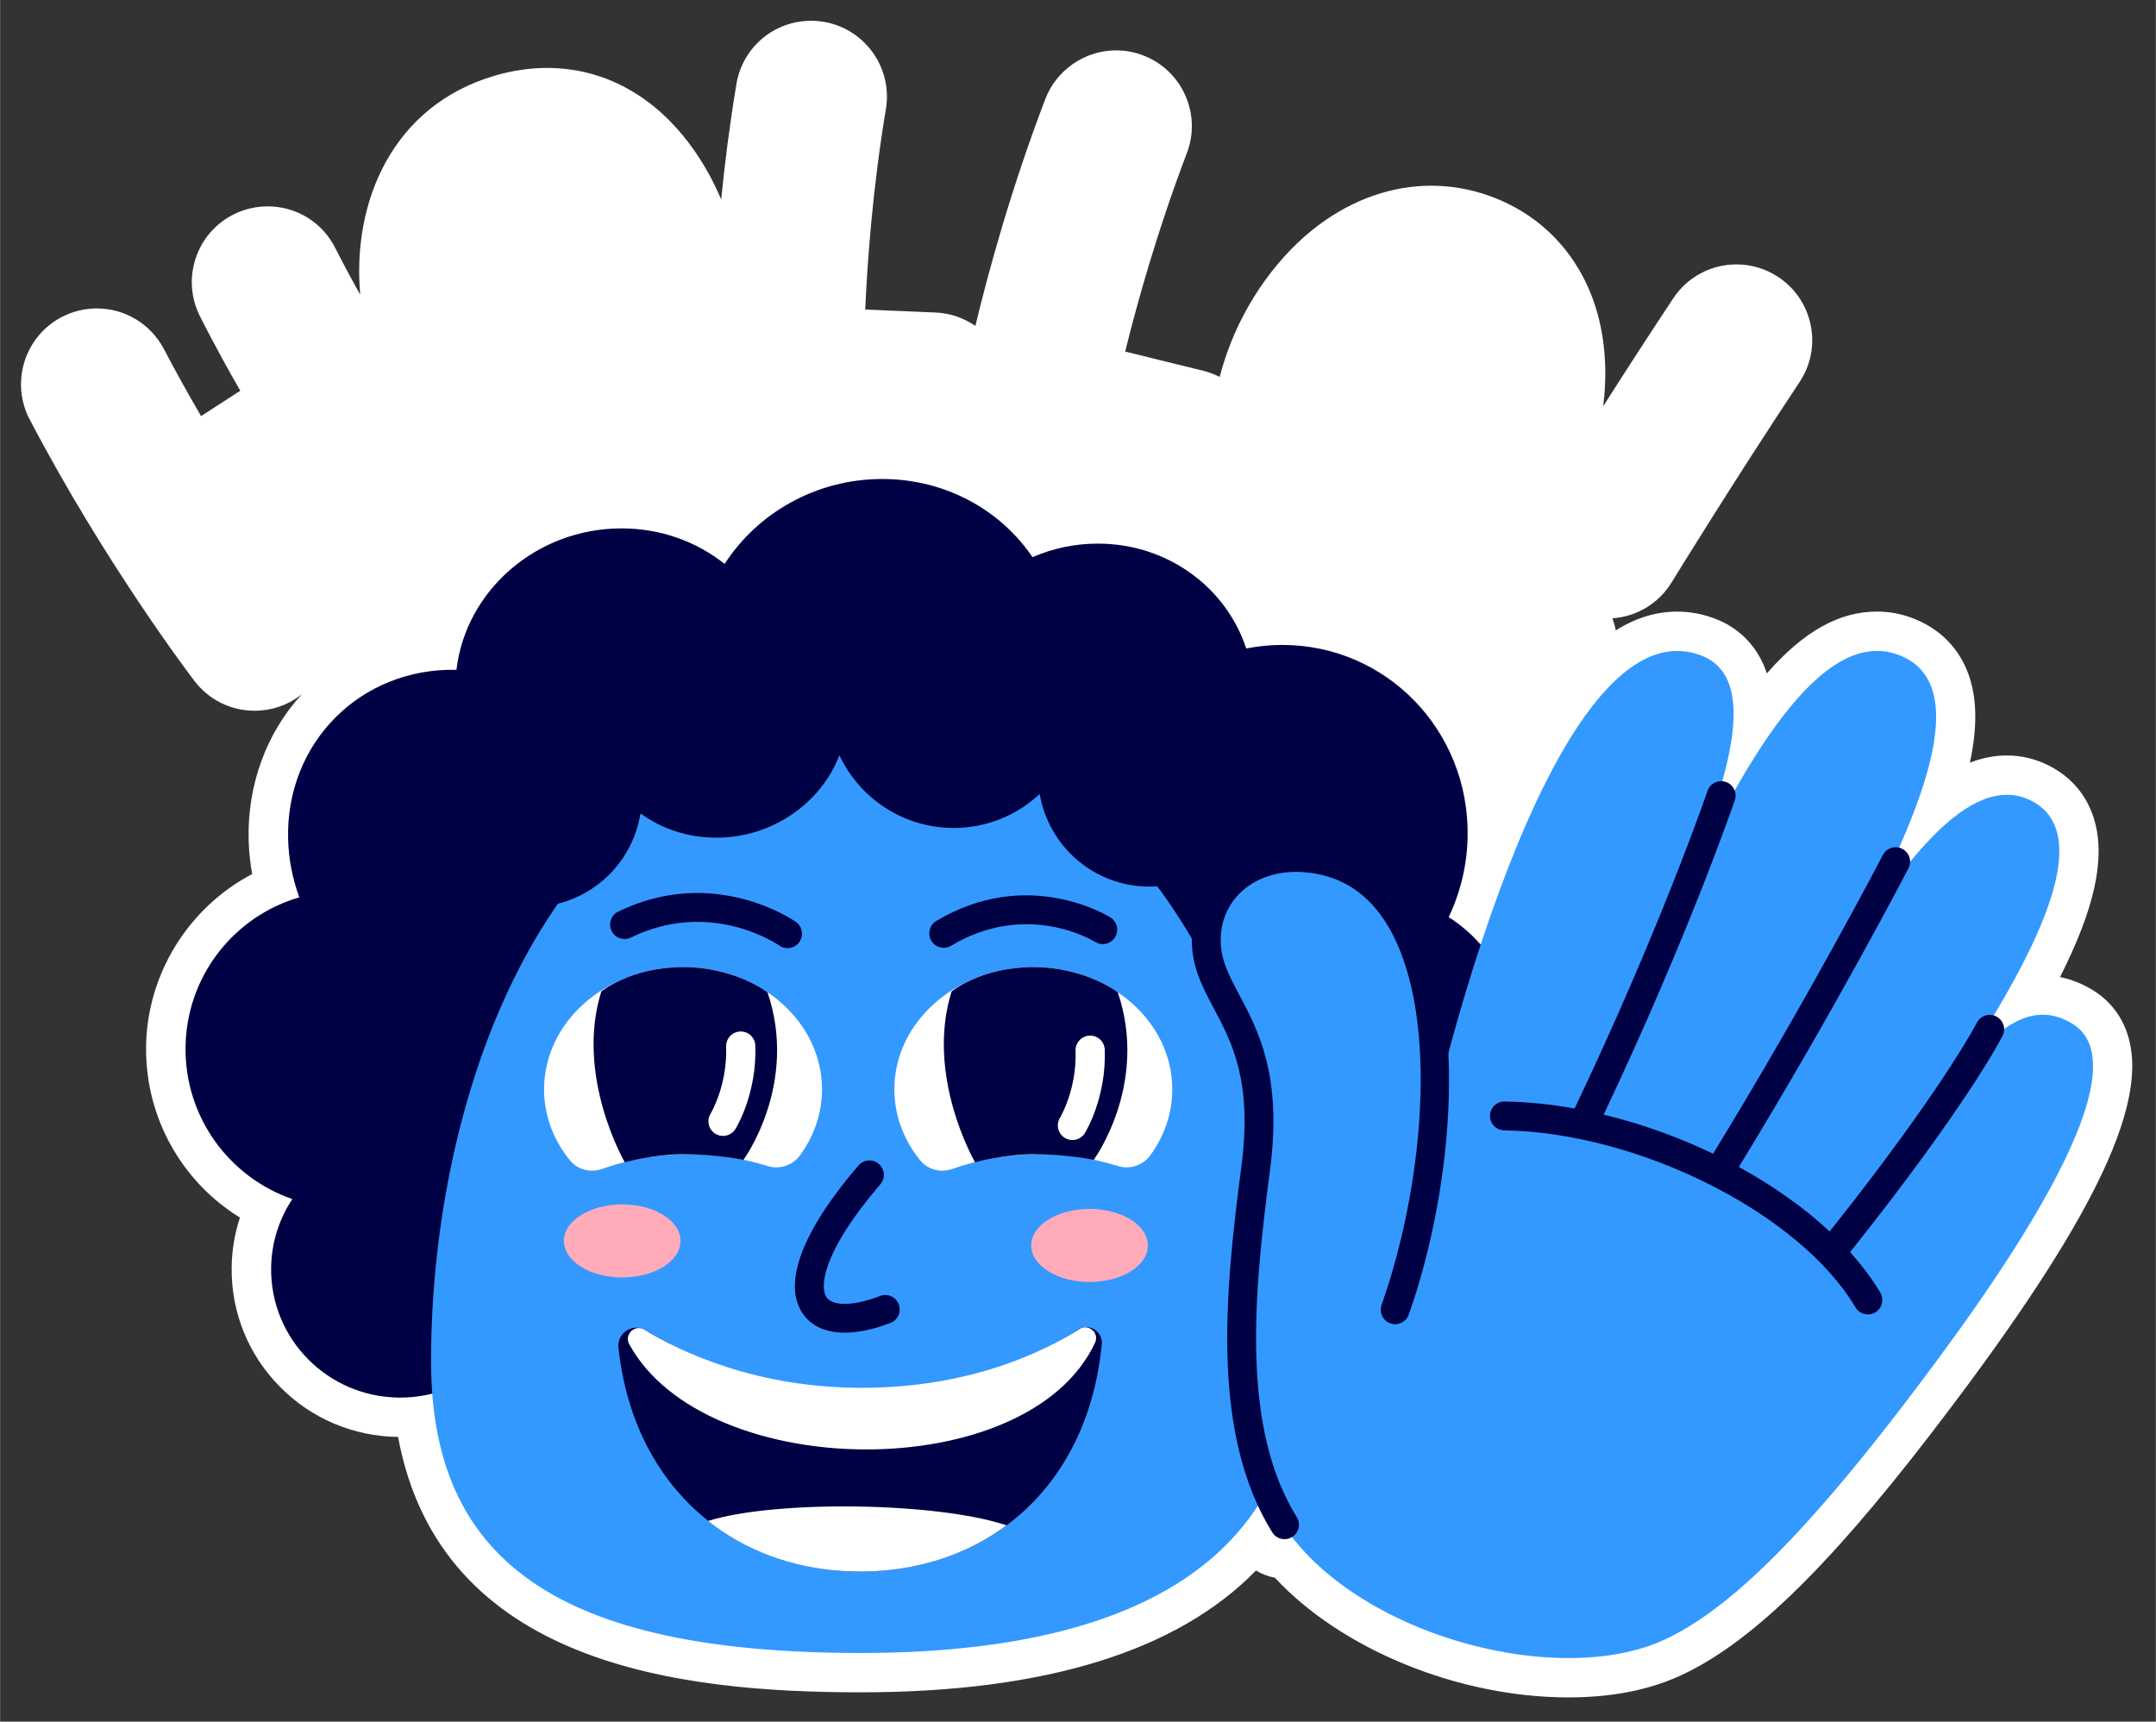 <svg enable-background="new 0 0 590.081 471.319"
height="472"
viewBox="0 0 590.081 471.319"
width="591"
xmlns="http://www.w3.org/2000/svg">
<rect x="0" y="0" width="590.081" height="471.319" fill="#333333" stroke="none"/>
<path
    d="m583.15 286.437c-1.215-6.64-4.753-11.936-10.23-15.314-2.939-1.812-5.977-3.031-9.077-3.646 9.535-18.877 12.445-32.459 9.412-42.937-1.921-6.637-6.24-11.813-12.49-14.968-3.629-1.832-7.49-2.761-11.476-2.761-3.348 0-6.712.651-10.112 1.963 2.235-10.437 1.911-18.775-.894-25.471-2.772-6.616-7.922-11.496-14.892-14.115-3.131-1.176-6.377-1.772-9.651-1.772-10.301 0-20.044 5.368-30.137 16.925-2.443-7.345-7.581-12.659-14.867-15.228-3.17-1.118-6.429-1.686-9.685-1.686-5.762 0-11.363 1.717-16.823 5.153-.041-.214-.063-.429-.111-.643-.205-.919-.489-1.805-.809-2.674 6.696-.461 12.688-4.069 16.233-9.855.692-1.127 17.15-27.918 35.005-54.812 3.064-4.616 4.148-10.148 3.052-15.578-1.097-5.431-4.243-10.109-8.858-13.174-3.413-2.265-7.377-3.464-11.465-3.464-6.972 0-13.435 3.466-17.289 9.271-6.849 10.316-13.509 20.637-19.193 29.565.89-6.956.78-13.946-.459-20.629-3.305-17.831-14.605-31.346-31.003-37.077-5.071-1.773-10.32-2.673-15.601-2.673-10.71 0-21.354 3.717-30.784 10.752-10.939 8.163-20.071 20.864-25.055 34.85-.808 2.266-1.486 4.518-2.064 6.754-1.409-.717-2.9-1.297-4.474-1.684l-21.402-5.271c3.365-13.612 8.878-33.313 16.885-54.315 1.974-5.178 1.814-10.813-.451-15.87s-6.363-8.928-11.537-10.901c-2.375-.906-4.862-1.366-7.392-1.366-8.547 0-16.336 5.368-19.381 13.356-9.346 24.515-15.518 47.067-19.128 62.08-3.108-2.149-6.824-3.493-10.87-3.667l-19.278-.821c.603-13.653 2.083-33.429 5.66-54.898 1.878-11.279-5.77-21.986-17.06-23.869-1.124-.186-2.269-.281-3.405-.281-10.178 0-18.781 7.289-20.456 17.333-1.859 11.158-3.2 21.83-4.168 31.577-3.702-8.741-11.476-22.544-25.761-30.398-6.756-3.715-14.123-5.599-21.895-5.599-4.718 0-9.532.711-14.307 2.113-28.102 8.241-39.11 34.664-36.84 59.979-4.316-7.753-6.68-12.501-6.735-12.612-3.515-7.147-10.65-11.587-18.62-11.587-3.148 0-6.311.737-9.149 2.132-4.972 2.446-8.693 6.681-10.479 11.926s-1.422 10.871 1.021 15.836c.198.403 4.102 8.323 11.129 20.58l-10.73 6.941c-3.642-6.233-7.046-12.374-10.171-18.344-3.592-6.861-10.636-11.125-18.385-11.125-3.329 0-6.653.82-9.612 2.368-10.133 5.31-14.061 17.869-8.756 28.001 20.658 39.466 44.124 70.317 45.109 71.607 3.957 5.184 9.969 8.157 16.494 8.157 4.578 0 8.927-1.47 12.575-4.253.143-.109.269-.233.409-.346-9.851 10.675-15.02 25-14.638 39.99.079 3.123.404 6.234.968 9.312-17.361 9.105-28.891 27.385-29.047 47.507-.149 19.249 9.819 36.752 25.686 46.536-1.448 4.425-2.215 9.064-2.259 13.779-.113 12.212 4.552 23.745 13.135 32.475 8.605 8.75 20.109 13.646 32.418 13.798 11.524 62.389 77.068 69.915 126.59 69.915 50.335 0 86.649-11.206 108.249-33.352 1.565.972 3.311 1.644 5.157 1.971 18.046 19.514 50.111 32.775 80.378 32.777h.006c11.593 0 21.808-1.969 30.359-5.852 18.882-8.575 39.976-28.859 68.397-65.769 41.682-54.13 58.672-87.015 55.084-106.622z"
    fill="#fff"></path>
<ellipse
    cx="365.551"
    cy="347.888"
    fill="#004"
    rx="40.481"
    ry="39.781"
    transform="matrix(.718 -.696 .696 .718 -139.062 352.319)"></ellipse>
<path
    d="m396.509 251.066c3.187-6.709 5.042-14.181 5.179-22.066.506-28.964-22.207-52.444-50.729-52.444-3.372 0-6.67.339-9.873.965-5.483-16.682-21.495-28.705-40.62-28.705-6.35 0-12.398 1.336-17.875 3.716-8.729-12.904-23.828-21.403-41.136-21.403-18.124 0-34.152 9.317-43.141 23.255-7.615-6.081-17.438-9.733-28.216-9.733-23.252 0-42.65 16.994-45.186 38.717-26.205-.597-46.754 19.934-46.082 46.321.141 5.553 1.223 10.923 3.069 15.964-17.867 5.169-30.993 21.604-31.145 41.215-.148 19.14 12.109 35.486 29.232 41.379-3.608 5.451-5.74 11.952-5.805 18.953-.18 19.405 15.533 35.255 35.096 35.401 19.563.147 35.568-15.465 35.748-34.871.126-13.631-7.595-25.499-18.978-31.411 6.828-7.584 11.024-17.605 11.109-28.635.021-2.693-.216-5.327-.665-7.888 22.698-2.899 39.554-22.017 38.945-45.955-.034-1.35-.138-2.687-.28-4.014 11.922-1.67 22.4-7.82 29.472-16.606 8.888 8.77 21.312 14.201 35.148 14.201 10.133 0 19.606-2.921 27.565-7.924 7.679 8.235 18.747 13.429 31.158 13.565 1.235 21.259 15.004 38.961 34.029 45.58-.521 2.528-.827 5.132-.873 7.799-.404 23.115 18.016 41.854 41.14 41.854s42.198-18.739 42.601-41.854c.26-14.892-7.299-27.957-18.887-35.376z"
    fill="#004"></path>
<path
    d="m239.631 200.215c-87.419 0-121.678 96.304-121.678 172.424 0 54.214 34.099 79.873 117.597 79.873 79.563 0 120.261-28.749 120.261-83.271-0-68.873-37.211-169.026-116.18-169.026z"
    fill="#39f"></path>
<path
    d="m314.753 181.728c-7.351-.069-14.113 2.483-19.405 6.787-1.758-17.365-16.307-31.004-34.111-31.172-15.202-.144-28.178 9.58-32.911 23.213-5.567-10.584-17.054-17.767-30.498-17.687-17.979.107-33.086 13.159-35.374 29.821-4.829-3.337-10.668-5.315-16.97-5.375-16.794-.159-30.514 13.365-30.645 30.205s13.378 30.621 30.172 30.78c15.247.144 27.959-10.99 30.269-25.645 5.761 4.224 13.018 6.714 20.96 6.666 15.258-.091 28.442-9.507 33.484-22.538 5.502 11.641 17.277 19.745 30.975 19.875 9.217.087 17.613-3.459 23.855-9.297 2.442 14.276 14.778 25.211 29.725 25.352 16.794.159 30.514-13.365 30.645-30.205.132-16.84-13.376-30.621-30.171-30.78z"
    fill="#004"></path>
<path
    d="m218.778 257.873c1.251-1.788.815-4.25-.972-5.5-.912-.638-22.631-15.477-48.616-2.814-1.961.956-2.776 3.32-1.82 5.28s3.32 2.778 5.281 1.821c21.711-10.582 39.874 1.665 40.627 2.185.689.482 1.479.714 2.261.714 1.245 0 2.471-.588 3.239-1.686z"
    fill="#004"></path>
<path
    d="m303.915 251.156c-.918-.576-22.771-13.928-47.657.964-1.872 1.12-2.481 3.546-1.361 5.417.74 1.237 2.049 1.923 3.393 1.923.69 0 1.389-.181 2.024-.561 20.634-12.348 38.659-1.511 39.404-1.051 1.85 1.159 4.286.6 5.445-1.248s.6-4.286-1.248-5.444z"
    fill="#004"></path>
<path
    d="m240.869 354.785c-7.116 2.74-12.859 2.892-14.627.384-1.994-2.826-1.14-12.529 14.703-30.97 1.421-1.655 1.232-4.148-.422-5.57-1.655-1.422-4.149-1.232-5.57.422-15.529 18.076-20.915 32.52-15.166 40.671 2.389 3.388 6.342 5.105 11.418 5.104 3.643 0 7.866-.884 12.503-2.67 2.036-.783 3.05-3.069 2.267-5.105-.785-2.035-3.069-3.055-5.106-2.266z"
    fill="#004"></path>
<path
    d="m235.429 430.208c34.807 0 62.366-23.124 66.12-62.252.34-3.546-3.621-5.88-6.596-3.92-9.779 6.445-29.75 16.393-59.86 16.393-27.145 0-47.747-9.795-58.368-16.243-3.505-2.128-7.918.68-7.478 4.757 4.2 38.897 32.326 61.265 66.182 61.265z"
    fill="#004"></path>
<path
    d="m172.198 367.979c20.785 38.064 109.205 38.925 127.528-.432 1.238-2.659-1.829-5.278-4.31-3.701-9.898 6.294-30.035 16.078-59.567 16.078-28.694 0-49.154-9.605-59.487-15.903-2.606-1.59-5.624 1.283-4.164 3.958z"
    fill="#fff"></path>
<path
    d="m235.956 430.226c14.983-.115 28.602-4.518 39.52-12.657-19.125-6.408-63.477-6.933-81.701-1.194 10.208 8.079 22.844 12.776 36.624 13.684 1.8.093 3.652.149 5.557.167z"
    fill="#fff"></path>
<ellipse
    cx="170.281"
    cy="339.713"
    fill="#ffabb9"
    rx="15.967"
    ry="10"></ellipse>
<ellipse
    cx="298.203"
    cy="340.952"
    fill="#ffabb9"
    rx="15.967"
    ry="10"></ellipse>
<path
    d="m155.95 317.631c2.101 2.59 5.65 3.496 8.793 2.382 7.356-2.609 15.388-4.052 23.807-4.052 3.359 0 6.655.231 9.874.671 4.031.539 7.937 1.41 11.683 2.581 3.282 1.025 6.834-.182 8.86-2.959 3.798-5.206 6.003-11.397 6.003-18.043 0-18.482-17.03-33.464-38.038-33.464s-38.038 14.982-38.038 33.464c-.001 7.241 2.613 13.944 7.056 19.42z"
    fill="#fff"></path>
<path
    d="m210.061 271.659s-8.933-6.912-23.13-6.912c-14.238 0-22.363 6.657-22.363 6.657-7.274 23.225 6.423 46.79 6.423 46.79s8.124-2.223 15.877-2.223c9.315 0 16.589 1.563 16.589 1.563s15.154-20.608 6.604-45.875zm-8.788 37.413c-.756 1.221-2.064 1.892-3.402 1.892-.719 0-1.447-.194-2.103-.601-1.877-1.163-2.455-3.629-1.292-5.505.039-.063 4.626-7.724 4.251-18.34-.078-2.207 1.648-4.059 3.855-4.137 2.213-.087 4.059 1.649 4.137 3.855.464 13.144-5.205 22.446-5.446 22.836z"
    fill="#004"></path>
<path
    d="m251.827 317.631c2.101 2.59 5.65 3.496 8.793 2.382 7.356-2.609 15.388-4.052 23.807-4.052 3.359 0 6.655.231 9.874.671 4.031.539 7.937 1.41 11.683 2.581 3.282 1.025 6.834-.182 8.86-2.959 3.798-5.206 6.003-11.397 6.003-18.043 0-18.482-17.03-33.464-38.038-33.464s-38.038 14.982-38.038 33.464c-.001 7.241 2.613 13.944 7.056 19.42z"
    fill="#fff"></path>
<path
    d="m305.938 271.659s-8.933-6.912-23.13-6.912c-14.238 0-22.363 6.657-22.363 6.657-7.274 23.225 6.423 46.79 6.423 46.79s8.124-2.223 15.877-2.223c9.316 0 16.589 1.563 16.589 1.563s15.154-20.608 6.604-45.875zm-9.022 38.54c-.756 1.221-2.064 1.892-3.402 1.892-.719 0-1.447-.194-2.103-.601-1.877-1.163-2.455-3.629-1.292-5.505.039-.063 4.626-7.724 4.252-18.34-.078-2.207 1.648-4.059 3.855-4.137 2.227-.096 4.059 1.649 4.137 3.855.463 13.144-5.206 22.447-5.447 22.836z"
    fill="#004"></path>
<path
    d="m567.294 280.294c-13.393-8.26-25.125 4.797-39.432 25.201-11.726 16.724-27.533 40.922-27.533 40.922s14.459-21.841 27.533-40.922c23.323-34.038 48.96-75.763 28.079-86.305-16.789-8.475-36.298 18.016-53.241 46.519-14.053 23.642-27.272 49.61-27.272 49.61s15.085-27.513 27.272-49.61c20.448-37.077 39.724-77.873 16.933-86.434-21.44-8.054-42.801 30.17-60.601 68.105-13.878 29.575-27.023 60.272-27.023 60.272s15.014-31.861 27.023-60.272c13.649-32.292 23.582-61.957 6.152-68.105-41.813-14.749-73.433 127.602-73.433 127.602s9.596-68.789-35.521-72.051c-13.908-1.006-25.602 7.531-26.549 20.917-1.302 18.404 19.883 24.893 14.778 64.268-3.734 28.803-2.033 50.659-.747 75.416 2.323 44.707 76.176 69.648 111.532 53.593 17.347-7.878 37.504-27.712 64.316-62.532 26.119-33.921 68.616-93.316 47.734-106.194z"
    fill="#39f"></path>
<path
    d="m357.011 230.856c-16.447-1.023-29.673 9.524-30.739 24.58-.589 8.329 2.586 14.306 5.948 20.633 4.98 9.376 10.626 20.001 7.533 43.373-4.764 36.004-8.037 73.386 8.451 100.045.747 1.208 2.039 1.874 3.363 1.874.709 0 1.427-.191 2.074-.591 1.855-1.147 2.429-3.582 1.281-5.437-15.12-24.448-11.916-60.265-7.339-94.855 3.425-25.879-3.125-38.208-8.388-48.114-3.058-5.756-5.473-10.302-5.044-16.37.762-10.771 10.169-18.03 22.359-17.254 9.478.601 17.01 5.033 22.387 13.172 15.432 23.359 11.125 71.703-.762 105.33-.727 2.057.351 4.313 2.408 5.04 2.058.725 4.314-.351 5.04-2.408 12.522-35.424 16.745-86.827-.095-112.316-6.814-10.315-16.395-15.935-28.477-16.702z"
    fill="#004"></path>
<path
    d="m546.374 278.249c-1.944-.982-4.32-.2-5.304 1.745-.091.18-9.367 18.245-40.283 57.129-7.035-6.551-15.517-12.542-24.863-17.662 26.341-43.051 46.236-81.372 46.437-81.76 1.003-1.937.246-4.321-1.69-5.324-1.939-1.004-4.321-.247-5.324 1.69-.201.387-20.13 38.771-46.47 81.774-9.503-4.565-19.674-8.229-29.959-10.706 23.114-48.714 35.782-85.685 35.911-86.063.703-2.064-.401-4.308-2.466-5.011-2.063-.701-4.309.4-5.012 2.465-.129.379-12.962 37.818-36.383 86.936-6.443-1.155-12.872-1.817-19.15-1.916-2.157-.065-3.977 1.706-4.011 3.887s1.706 3.977 3.887 4.01c36.908.578 80.942 22.766 96.153 48.453.738 1.246 2.052 1.938 3.402 1.938.684 0 1.377-.178 2.009-.553 1.877-1.111 2.497-3.534 1.386-5.411-2.248-3.797-5.044-7.503-8.27-11.083 32.027-40.195 41.366-58.477 41.749-59.24.981-1.946.197-4.316-1.749-5.298z"
    fill="#004"></path>
<!-- <g fill="#f06">
    <path d="m82.193 72.837c-2.429-4.938-8.405-6.972-13.344-4.543-4.94 2.431-6.974 8.405-4.543 13.345.382.776 5.997 12.119 15.965 28.777l-28.298 18.308c-.152.099-.291.209-.436.315-5.301-8.643-10.886-18.287-16.218-28.474-2.553-4.877-8.577-6.761-13.454-4.208s-6.761 8.577-4.208 13.454c20.187 38.564 43.161 68.8 44.129 70.067 1.961 2.57 4.928 3.92 7.93 3.92 2.108 0 4.234-.667 6.04-2.044 4.376-3.339 5.217-9.594 1.878-13.971-.12-.157-6.534-8.605-15.414-22 .194-.108.394-.197.584-.32l28.006-18.119c4.592 7.096 9.726 14.682 15.361 22.504 1.948 2.704 5 4.143 8.096 4.143 2.018 0 4.055-.611 5.818-1.881 4.467-3.218 5.479-9.448 2.261-13.914-24.816-34.444-39.94-64.925-40.153-65.359z"></path>
    <path d="m255.648 96.322-29.931-1.275c.257-13.106 1.409-38.557 6.144-66.978.904-5.431-2.764-10.566-8.194-11.471-5.425-.899-10.566 2.765-11.471 8.194-7.167 43.021-6.491 78.529-6.459 80.021.114 5.256 4.289 9.519 9.541 9.743l39.522 1.684c.145.006.288.009.432.009 5.31 0 9.724-4.188 9.951-9.544.234-5.499-4.035-10.148-9.535-10.383z"></path>
    <path d="m326.808 111.971-31.751-7.821c2.888-13.021 9.198-38.406 19.744-66.066 1.961-5.145-.619-10.904-5.763-12.865-5.145-1.963-10.904.618-12.865 5.763-15.866 41.616-22.363 77.293-22.631 78.791-.929 5.175 2.322 10.181 7.427 11.439l41.071 10.116c.801.197 1.602.291 2.392.291 4.48 0 8.552-3.041 9.671-7.586 1.316-5.344-1.95-10.745-7.295-12.062z"></path>
    <path d="m187.009 86.863c-5.34-1.341-10.751 1.906-12.085 7.247-.285 1.089-3.158 10.72-16.123 13.461-13.139 2.771-21.448-6.378-25.743-15.421l49.895-15.02c5.226-1.573 8.215-7.055 6.706-12.3-.644-2.24-6.77-22.146-23.211-31.187-8.377-4.605-18.052-5.502-27.98-2.588-25.8 7.566-33.372 35.055-27.517 58.298 4.971 19.733 20.18 38.706 42.852 38.706 2.917 0 5.961-.315 9.12-.982 24.95-5.273 30.759-25.797 31.339-28.119 1.334-5.343-1.912-10.761-7.253-12.095zm-42.93-36.679c2.026-.594 3.926-.896 5.726-.896 5.109 0 9.414 2.427 13.497 7.478 1.191 1.474 2.226 3.022 3.11 4.524l-37.402 11.259c.409-10.031 4.794-19.351 15.069-22.365z"></path>
    <path d="m427.771 92.552c-2.619-14.131-11.13-24.384-23.965-28.871-12.125-4.24-25.046-1.915-36.385 6.545-9.279 6.922-17.06 17.794-21.35 29.831-9.452 26.522-.51 49.895 22.251 58.16 4.292 1.558 8.623 2.329 12.908 2.329 8.96 0 17.718-3.371 25.495-9.96 15.927-13.492 24.778-37.9 21.046-58.034zm-33.933 42.824c-5.974 5.061-12.269 6.444-18.712 4.103-18.49-6.715-11.805-28.443-10.277-32.73 4.782-13.419 15.585-25.179 26.948-25.179 1.802 0 3.62.297 5.429.929 6.048 2.115 9.628 6.591 10.943 13.685 2.39 12.892-4.039 30.473-14.331 39.192z"></path>
    <path d="m480.81 84.821c-4.587-3.046-10.772-1.796-13.818 2.791-18.49 27.85-35.438 55.48-35.607 55.756-2.876 4.694-1.403 10.83 3.291 13.707 1.626.996 3.423 1.47 5.199 1.47 3.353 0 6.628-1.692 8.508-4.761.167-.273 16.934-27.606 35.217-55.145 3.046-4.587 1.797-10.773-2.79-13.818z"></path>
    <path d="m427.249 168.04c-4.647-2.953-10.807-1.58-13.759 3.066l-4.803 7.558c-2.953 4.646-1.58 10.806 3.066 13.758 1.658 1.054 3.508 1.557 5.337 1.557 3.297 0 6.523-1.634 8.422-4.623l4.803-7.558c2.954-4.646 1.581-10.806-3.066-13.758z"></path>
</g> -->
</svg>
